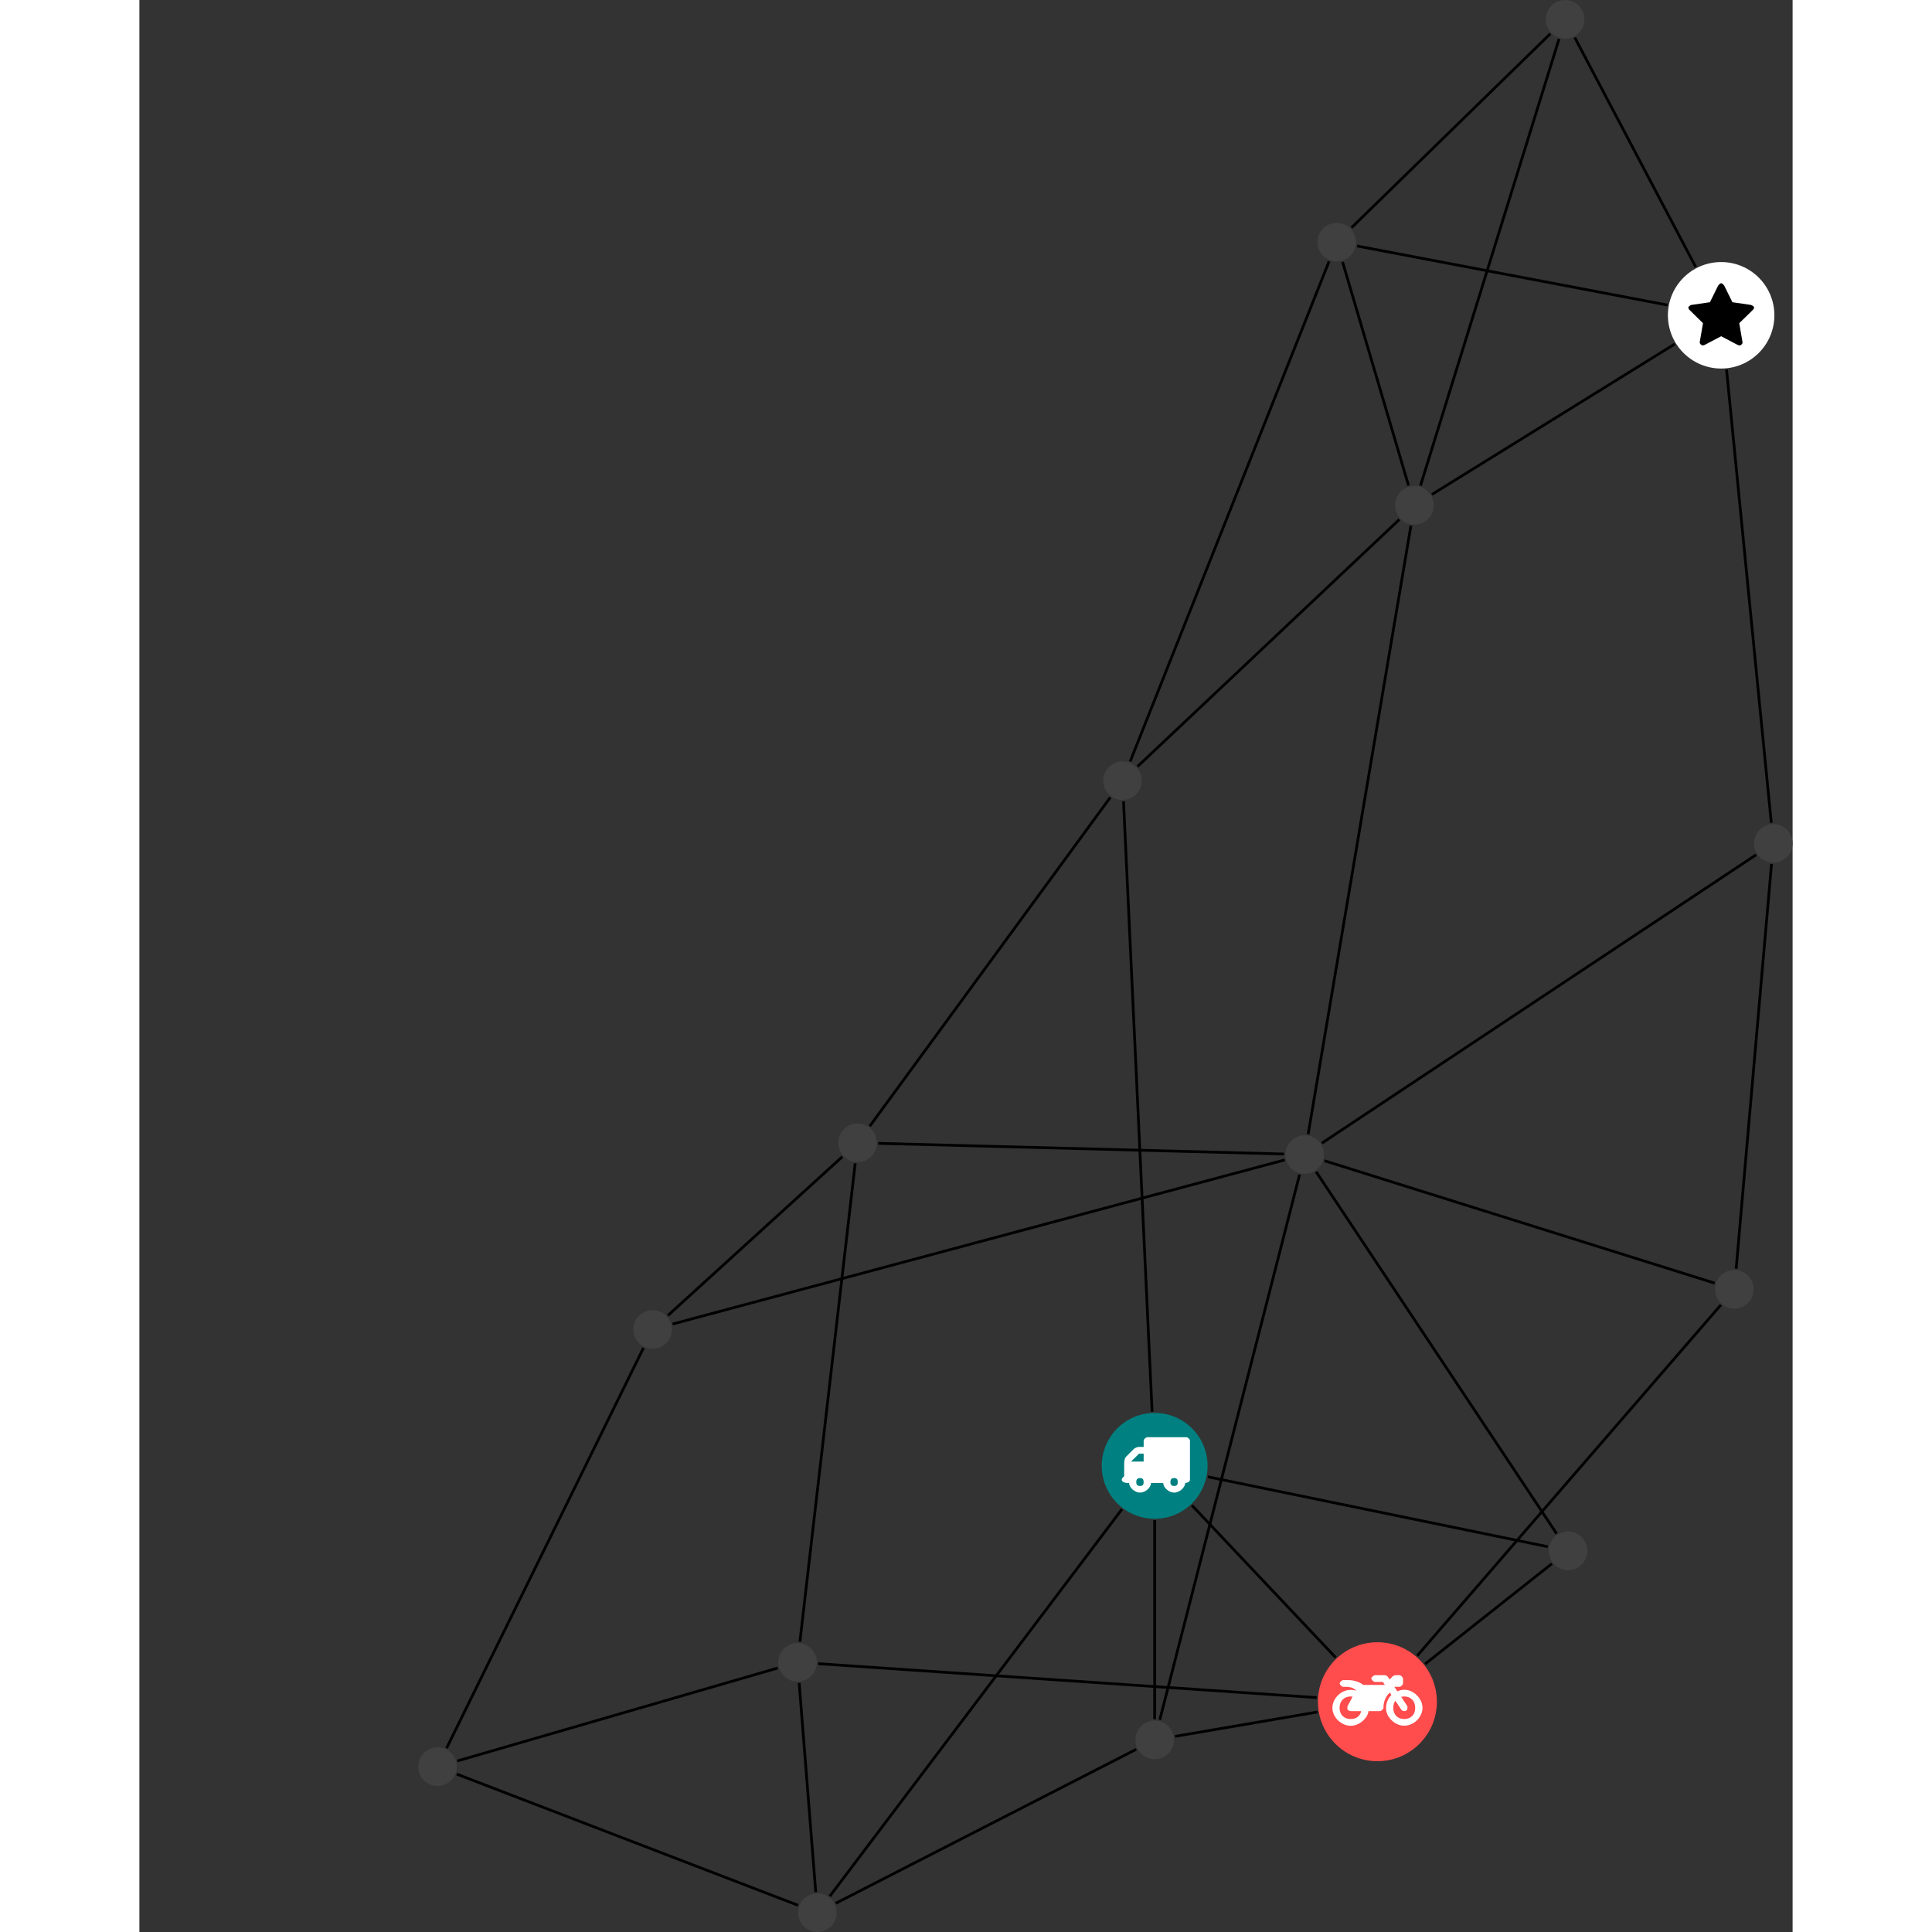 <?xml version="1.0" encoding="UTF-8"?>
<svg xmlns="http://www.w3.org/2000/svg" xmlns:xlink="http://www.w3.org/1999/xlink" width="282.165pt" height="282.165pt" viewBox="-40.717 0.000 241.449 282.165" version="1.1">
<rect x="-40.717" y="0.000" width="241.449" height="282.165" fill="#333333" stroke="none"/>
<defs>
<g>
<symbol overflow="visible" id="glyph0-0">
<path style="stroke:none;" d="M 1.422 -0.75 L 1.422 -7.922 L 3.562 -7.922 L 3.562 -0.891 L 1.422 -0.891 Z M 0.625 0 L 4.531 0 L 4.531 -8.812 L 0.438 -8.812 L 0.438 0 Z M 0.625 0 "/>
</symbol>
<symbol overflow="visible" id="glyph0-1">
<path style="stroke:none;" d="M 3.375 -0.844 C 3.375 -0.453 3.234 -0.266 2.844 -0.266 C 2.469 -0.266 2.297 -0.453 2.297 -0.844 C 2.297 -1.219 2.469 -1.422 2.844 -1.422 C 3.234 -1.422 3.375 -1.219 3.375 -0.844 Z M 1.594 -3.688 L 1.594 -3.859 C 1.594 -3.875 1.578 -3.875 1.594 -3.891 L 2.688 -4.969 C 2.703 -5 2.656 -4.984 2.688 -4.984 L 3.375 -4.984 L 3.375 -3.828 L 1.594 -3.828 Z M 8.359 -0.844 C 8.359 -0.453 8.219 -0.266 7.828 -0.266 C 7.453 -0.266 7.281 -0.453 7.281 -0.844 C 7.281 -1.219 7.453 -1.422 7.828 -1.422 C 8.219 -1.422 8.359 -1.219 8.359 -0.844 Z M 10.141 -6.891 C 10.141 -7.094 9.812 -7.391 9.609 -7.391 L 3.922 -7.391 C 3.719 -7.391 3.375 -7.094 3.375 -6.891 L 3.375 -5.969 L 2.672 -5.969 C 2.469 -5.969 2.078 -5.812 1.938 -5.672 L 0.844 -4.578 C 0.531 -4.266 0.531 -3.734 0.531 -3.328 L 0.531 -1.688 C 0.516 -1.688 0.172 -1.391 0.172 -1.203 C 0.172 -0.781 0.781 -0.703 1.062 -0.703 L 1.25 -0.703 C 1.25 -0.047 2.062 0.703 2.844 0.703 C 3.641 0.703 4.453 -0.047 4.453 -0.703 L 6.234 -0.703 C 6.234 -0.047 7.047 0.703 7.828 0.703 C 8.625 0.703 9.438 -0.047 9.438 -0.703 C 9.547 -0.703 10.141 -0.781 10.141 -1.203 Z M 10.141 -6.891 "/>
</symbol>
<symbol overflow="visible" id="glyph0-2">
<path style="stroke:none;" d="M 12.969 -2.906 C 12.844 -3.984 11.859 -5.016 10.781 -5.219 C 10.234 -5.328 9.703 -5.219 9.328 -5.031 L 8.875 -5.688 L 9.609 -5.688 C 9.812 -5.688 10.141 -5.984 10.141 -6.188 L 10.141 -6.891 C 10.141 -7.094 9.812 -7.391 9.609 -7.391 L 9.047 -7.391 C 8.969 -7.391 8.734 -7.312 8.656 -7.25 L 8.188 -6.766 L 7.891 -7.203 C 7.828 -7.281 7.594 -7.391 7.484 -7.391 L 6.078 -7.391 C 5.906 -7.391 5.547 -7.125 5.516 -6.953 C 5.484 -6.734 5.828 -6.406 6.047 -6.406 L 7.188 -6.406 L 7.484 -5.969 L 4.344 -5.969 C 4.141 -6.125 3.375 -6.672 2.141 -6.672 L 1.422 -6.672 C 1.219 -6.672 0.891 -6.375 0.891 -6.188 C 0.891 -5.984 1.219 -5.688 1.422 -5.688 L 1.781 -5.688 C 2.484 -5.688 2.906 -5.516 3.281 -5.188 L 3.25 -5.141 C 3.078 -5.188 2.797 -5.25 2.5 -5.25 C 1.109 -5.25 -0.172 -4 -0.172 -2.625 C -0.172 -1.25 1.109 0 2.5 0 C 3.75 0 4.953 -1.062 5.109 -2.141 L 6.766 -2.141 C 6.969 -2.141 7.281 -2.438 7.281 -2.625 C 7.281 -3.609 7.688 -4.391 8.219 -4.844 L 8.453 -4.5 C 7.969 -4.062 7.578 -3.203 7.672 -2.359 C 7.781 -1.172 8.969 -0.094 10.141 -0.016 C 11.703 0.094 13.156 -1.344 12.969 -2.906 Z M 2.5 -0.984 C 1.516 -0.984 0.875 -1.641 0.875 -2.625 C 0.875 -3.594 1.516 -4.281 2.5 -4.281 C 2.672 -4.281 2.844 -4.234 2.781 -4.25 L 2.047 -2.891 C 2 -2.781 2 -2.469 2.047 -2.359 C 2.125 -2.25 2.375 -2.141 2.5 -2.141 L 4.031 -2.141 C 3.891 -1.453 3.344 -0.984 2.5 -0.984 Z M 10.328 -0.984 C 9.344 -0.984 8.719 -1.641 8.719 -2.625 C 8.719 -3.109 8.859 -3.469 9.031 -3.641 L 9.906 -2.328 C 9.969 -2.219 10.203 -2.141 10.328 -2.141 C 10.391 -2.141 10.594 -2.188 10.641 -2.234 C 10.812 -2.344 10.844 -2.75 10.734 -2.922 L 9.875 -4.219 C 9.859 -4.219 10.094 -4.281 10.328 -4.281 C 11.297 -4.281 11.922 -3.594 11.922 -2.625 C 11.922 -1.641 11.297 -0.984 10.328 -0.984 Z M 10.328 -0.984 "/>
</symbol>
<symbol overflow="visible" id="glyph0-3">
<path style="stroke:none;" d="M 9.438 -5.078 C 9.438 -5.25 9.078 -5.453 8.938 -5.469 L 6.266 -5.859 L 5.078 -8.266 C 5.031 -8.375 4.75 -8.641 4.625 -8.641 C 4.5 -8.641 4.234 -8.375 4.172 -8.266 L 2.984 -5.859 L 0.312 -5.469 C 0.172 -5.453 -0.172 -5.25 -0.172 -5.078 C -0.172 -4.969 -0.062 -4.781 0.016 -4.719 L 1.969 -2.797 L 1.5 -0.062 C 1.5 -0.016 1.5 0.016 1.5 0.047 C 1.5 0.203 1.75 0.453 1.906 0.453 C 1.984 0.453 2.188 0.406 2.25 0.359 L 4.625 -0.891 L 7 0.359 C 7.062 0.406 7.266 0.453 7.344 0.453 C 7.5 0.453 7.75 0.203 7.75 0.047 C 7.75 0.016 7.75 -0.016 7.734 -0.062 L 7.266 -2.797 L 9.234 -4.719 C 9.297 -4.781 9.438 -4.969 9.438 -5.078 Z M 9.438 -5.078 "/>
</symbol>
</g>
<clipPath id="clip1">
  <path d="M 54 214 L 109 214 L 109 282.164 L 54 282.164 Z M 54 214 "/>
</clipPath>
<clipPath id="clip2">
  <path d="M 55 249 L 111 249 L 111 282.164 L 55 282.164 Z M 55 249 "/>
</clipPath>
<clipPath id="clip3">
  <path d="M 186 120 L 200.73 120 L 200.73 191 L 186 191 Z M 186 120 "/>
</clipPath>
<clipPath id="clip4">
  <path d="M 126 119 L 200.73 119 L 200.73 173 L 126 173 Z M 126 119 "/>
</clipPath>
<clipPath id="clip5">
  <path d="M 185 48 L 200.73 48 L 200.73 126 L 185 126 Z M 185 48 "/>
</clipPath>
<clipPath id="clip6">
  <path d="M 0 253 L 62 253 L 62 282.164 L 0 282.164 Z M 0 253 "/>
</clipPath>
<clipPath id="clip7">
  <path d="M 195 120 L 200.73 120 L 200.73 126 L 195 126 Z M 195 120 "/>
</clipPath>
<clipPath id="clip8">
  <path d="M 55 276 L 62 276 L 62 282.164 L 55 282.164 Z M 55 276 "/>
</clipPath>
</defs>
<g id="surface1">
<path style="fill:none;stroke-width:0.399;stroke-linecap:butt;stroke-linejoin:miter;stroke:rgb(0%,0%,0%);stroke-opacity:1;stroke-miterlimit:10;" d="M -0 -7.93 L -0 -37 " transform="matrix(1,0,0,-1,107.559,214.086)"/>
<path style="fill:none;stroke-width:0.399;stroke-linecap:butt;stroke-linejoin:miter;stroke:rgb(0%,0%,0%);stroke-opacity:1;stroke-miterlimit:10;" d="M 7.765 -1.598 L 57.421 -11.809 " transform="matrix(1,0,0,-1,107.559,214.086)"/>
<path style="fill:none;stroke-width:0.399;stroke-linecap:butt;stroke-linejoin:miter;stroke:rgb(0%,0%,0%);stroke-opacity:1;stroke-miterlimit:10;" d="M 5.445 -5.766 L 26.433 -27.988 " transform="matrix(1,0,0,-1,107.559,214.086)"/>
<path style="fill:none;stroke-width:0.399;stroke-linecap:butt;stroke-linejoin:miter;stroke:rgb(0%,0%,0%);stroke-opacity:1;stroke-miterlimit:10;" d="M -0.371 7.918 L -4.547 97.059 " transform="matrix(1,0,0,-1,107.559,214.086)"/>
<g clip-path="url(#clip1)" clip-rule="nonzero">
<path style="fill:none;stroke-width:0.399;stroke-linecap:butt;stroke-linejoin:miter;stroke:rgb(0%,0%,0%);stroke-opacity:1;stroke-miterlimit:10;" d="M -4.778 -6.328 L -47.442 -62.855 " transform="matrix(1,0,0,-1,107.559,214.086)"/>
</g>
<path style="fill:none;stroke-width:0.399;stroke-linecap:butt;stroke-linejoin:miter;stroke:rgb(0%,0%,0%);stroke-opacity:1;stroke-miterlimit:10;" d="M 2.976 -39.508 L 23.773 -35.949 " transform="matrix(1,0,0,-1,107.559,214.086)"/>
<path style="fill:none;stroke-width:0.399;stroke-linecap:butt;stroke-linejoin:miter;stroke:rgb(0%,0%,0%);stroke-opacity:1;stroke-miterlimit:10;" d="M 0.75 -37.094 L 21.168 42.543 " transform="matrix(1,0,0,-1,107.559,214.086)"/>
<g clip-path="url(#clip2)" clip-rule="nonzero">
<path style="fill:none;stroke-width:0.399;stroke-linecap:butt;stroke-linejoin:miter;stroke:rgb(0%,0%,0%);stroke-opacity:1;stroke-miterlimit:10;" d="M -2.684 -41.394 L -46.575 -63.887 " transform="matrix(1,0,0,-1,107.559,214.086)"/>
</g>
<path style="fill:none;stroke-width:0.399;stroke-linecap:butt;stroke-linejoin:miter;stroke:rgb(0%,0%,0%);stroke-opacity:1;stroke-miterlimit:10;" d="M 58.011 -14.289 L 39.504 -28.934 " transform="matrix(1,0,0,-1,107.559,214.086)"/>
<path style="fill:none;stroke-width:0.399;stroke-linecap:butt;stroke-linejoin:miter;stroke:rgb(0%,0%,0%);stroke-opacity:1;stroke-miterlimit:10;" d="M 58.707 -9.902 L 23.586 42.949 " transform="matrix(1,0,0,-1,107.559,214.086)"/>
<path style="fill:none;stroke-width:0.399;stroke-linecap:butt;stroke-linejoin:miter;stroke:rgb(0%,0%,0%);stroke-opacity:1;stroke-miterlimit:10;" d="M 38.351 -27.73 L 82.691 23.504 " transform="matrix(1,0,0,-1,107.559,214.086)"/>
<path style="fill:none;stroke-width:0.399;stroke-linecap:butt;stroke-linejoin:miter;stroke:rgb(0%,0%,0%);stroke-opacity:1;stroke-miterlimit:10;" d="M 23.668 -33.848 L -49.145 -28.891 " transform="matrix(1,0,0,-1,107.559,214.086)"/>
<g clip-path="url(#clip3)" clip-rule="nonzero">
<path style="fill:none;stroke-width:0.399;stroke-linecap:butt;stroke-linejoin:miter;stroke:rgb(0%,0%,0%);stroke-opacity:1;stroke-miterlimit:10;" d="M 84.929 28.789 L 90.093 87.91 " transform="matrix(1,0,0,-1,107.559,214.086)"/>
</g>
<path style="fill:none;stroke-width:0.399;stroke-linecap:butt;stroke-linejoin:miter;stroke:rgb(0%,0%,0%);stroke-opacity:1;stroke-miterlimit:10;" d="M 81.785 26.688 L 24.796 44.563 " transform="matrix(1,0,0,-1,107.559,214.086)"/>
<g clip-path="url(#clip4)" clip-rule="nonzero">
<path style="fill:none;stroke-width:0.399;stroke-linecap:butt;stroke-linejoin:miter;stroke:rgb(0%,0%,0%);stroke-opacity:1;stroke-miterlimit:10;" d="M 87.843 89.246 L 24.429 47.133 " transform="matrix(1,0,0,-1,107.559,214.086)"/>
</g>
<g clip-path="url(#clip5)" clip-rule="nonzero">
<path style="fill:none;stroke-width:0.399;stroke-linecap:butt;stroke-linejoin:miter;stroke:rgb(0%,0%,0%);stroke-opacity:1;stroke-miterlimit:10;" d="M 90.058 93.918 L 83.523 160.106 " transform="matrix(1,0,0,-1,107.559,214.086)"/>
</g>
<path style="fill:none;stroke-width:0.399;stroke-linecap:butt;stroke-linejoin:miter;stroke:rgb(0%,0%,0%);stroke-opacity:1;stroke-miterlimit:10;" d="M 22.421 48.441 L 37.429 137.309 " transform="matrix(1,0,0,-1,107.559,214.086)"/>
<path style="fill:none;stroke-width:0.399;stroke-linecap:butt;stroke-linejoin:miter;stroke:rgb(0%,0%,0%);stroke-opacity:1;stroke-miterlimit:10;" d="M 19.003 44.684 L -70.407 20.711 " transform="matrix(1,0,0,-1,107.559,214.086)"/>
<path style="fill:none;stroke-width:0.399;stroke-linecap:butt;stroke-linejoin:miter;stroke:rgb(0%,0%,0%);stroke-opacity:1;stroke-miterlimit:10;" d="M 18.902 45.543 L -40.368 47.102 " transform="matrix(1,0,0,-1,107.559,214.086)"/>
<path style="fill:none;stroke-width:0.399;stroke-linecap:butt;stroke-linejoin:miter;stroke:rgb(0%,0%,0%);stroke-opacity:1;stroke-miterlimit:10;" d="M 79.019 175.098 L 61.359 208.602 " transform="matrix(1,0,0,-1,107.559,214.086)"/>
<path style="fill:none;stroke-width:0.399;stroke-linecap:butt;stroke-linejoin:miter;stroke:rgb(0%,0%,0%);stroke-opacity:1;stroke-miterlimit:10;" d="M 75.957 163.84 L 40.5 141.875 " transform="matrix(1,0,0,-1,107.559,214.086)"/>
<path style="fill:none;stroke-width:0.399;stroke-linecap:butt;stroke-linejoin:miter;stroke:rgb(0%,0%,0%);stroke-opacity:1;stroke-miterlimit:10;" d="M 74.902 169.531 L 29.558 178.16 " transform="matrix(1,0,0,-1,107.559,214.086)"/>
<path style="fill:none;stroke-width:0.399;stroke-linecap:butt;stroke-linejoin:miter;stroke:rgb(0%,0%,0%);stroke-opacity:1;stroke-miterlimit:10;" d="M 59.058 208.387 L 38.828 143.168 " transform="matrix(1,0,0,-1,107.559,214.086)"/>
<path style="fill:none;stroke-width:0.399;stroke-linecap:butt;stroke-linejoin:miter;stroke:rgb(0%,0%,0%);stroke-opacity:1;stroke-miterlimit:10;" d="M 57.793 209.164 L 28.753 180.832 " transform="matrix(1,0,0,-1,107.559,214.086)"/>
<path style="fill:none;stroke-width:0.399;stroke-linecap:butt;stroke-linejoin:miter;stroke:rgb(0%,0%,0%);stroke-opacity:1;stroke-miterlimit:10;" d="M 37.078 143.18 L 27.445 175.832 " transform="matrix(1,0,0,-1,107.559,214.086)"/>
<path style="fill:none;stroke-width:0.399;stroke-linecap:butt;stroke-linejoin:miter;stroke:rgb(0%,0%,0%);stroke-opacity:1;stroke-miterlimit:10;" d="M 35.738 138.215 L -2.497 102.141 " transform="matrix(1,0,0,-1,107.559,214.086)"/>
<path style="fill:none;stroke-width:0.399;stroke-linecap:butt;stroke-linejoin:miter;stroke:rgb(0%,0%,0%);stroke-opacity:1;stroke-miterlimit:10;" d="M 25.476 175.922 L -3.575 102.875 " transform="matrix(1,0,0,-1,107.559,214.086)"/>
<path style="fill:none;stroke-width:0.399;stroke-linecap:butt;stroke-linejoin:miter;stroke:rgb(0%,0%,0%);stroke-opacity:1;stroke-miterlimit:10;" d="M -6.473 97.637 L -41.602 49.617 " transform="matrix(1,0,0,-1,107.559,214.086)"/>
<path style="fill:none;stroke-width:0.399;stroke-linecap:butt;stroke-linejoin:miter;stroke:rgb(0%,0%,0%);stroke-opacity:1;stroke-miterlimit:10;" d="M -71.09 21.961 L -45.618 45.148 " transform="matrix(1,0,0,-1,107.559,214.086)"/>
<path style="fill:none;stroke-width:0.399;stroke-linecap:butt;stroke-linejoin:miter;stroke:rgb(0%,0%,0%);stroke-opacity:1;stroke-miterlimit:10;" d="M -74.657 17.223 L -103.411 -41.23 " transform="matrix(1,0,0,-1,107.559,214.086)"/>
<path style="fill:none;stroke-width:0.399;stroke-linecap:butt;stroke-linejoin:miter;stroke:rgb(0%,0%,0%);stroke-opacity:1;stroke-miterlimit:10;" d="M -43.731 44.184 L -51.809 -25.687 " transform="matrix(1,0,0,-1,107.559,214.086)"/>
<path style="fill:none;stroke-width:0.399;stroke-linecap:butt;stroke-linejoin:miter;stroke:rgb(0%,0%,0%);stroke-opacity:1;stroke-miterlimit:10;" d="M -101.844 -43.098 L -55.055 -29.527 " transform="matrix(1,0,0,-1,107.559,214.086)"/>
<g clip-path="url(#clip6)" clip-rule="nonzero">
<path style="fill:none;stroke-width:0.399;stroke-linecap:butt;stroke-linejoin:miter;stroke:rgb(0%,0%,0%);stroke-opacity:1;stroke-miterlimit:10;" d="M -101.926 -45.019 L -52.079 -64.18 " transform="matrix(1,0,0,-1,107.559,214.086)"/>
</g>
<path style="fill:none;stroke-width:0.399;stroke-linecap:butt;stroke-linejoin:miter;stroke:rgb(0%,0%,0%);stroke-opacity:1;stroke-miterlimit:10;" d="M -51.918 -31.695 L -49.496 -62.254 " transform="matrix(1,0,0,-1,107.559,214.086)"/>
<path style=" stroke:none;fill-rule:nonzero;fill:rgb(0%,50%,50%);fill-opacity:1;" d="M 115.289 214.086 C 115.289 209.816 111.828 206.355 107.559 206.355 C 103.289 206.355 99.832 209.816 99.832 214.086 C 99.832 218.355 103.289 221.816 107.559 221.816 C 111.828 221.816 115.289 218.355 115.289 214.086 Z M 115.289 214.086 "/>
<g style="fill:rgb(100%,100%,100%);fill-opacity:1;">
  <use xlink:href="#glyph0-1" x="102.578" y="217.289"/>
</g>
<path style=" stroke:none;fill-rule:nonzero;fill:rgb(25%,25%,25%);fill-opacity:1;" d="M 110.379 254.102 C 110.379 252.547 109.117 251.285 107.559 251.285 C 106.004 251.285 104.742 252.547 104.742 254.102 C 104.742 255.66 106.004 256.922 107.559 256.922 C 109.117 256.922 110.379 255.66 110.379 254.102 Z M 110.379 254.102 "/>
<path style=" stroke:none;fill-rule:nonzero;fill:rgb(25%,25%,25%);fill-opacity:1;" d="M 170.754 226.5 C 170.754 224.945 169.492 223.684 167.934 223.684 C 166.379 223.684 165.117 224.945 165.117 226.5 C 165.117 228.059 166.379 229.32 167.934 229.32 C 169.492 229.32 170.754 228.059 170.754 226.5 Z M 170.754 226.5 "/>
<path style=" stroke:none;fill-rule:nonzero;fill:rgb(100%,29.999%,29.999%);fill-opacity:1;" d="M 148.781 248.535 C 148.781 243.738 144.891 239.848 140.094 239.848 C 135.297 239.848 131.406 243.738 131.406 248.535 C 131.406 253.332 135.297 257.223 140.094 257.223 C 144.891 257.223 148.781 253.332 148.781 248.535 Z M 148.781 248.535 "/>
<g style="fill:rgb(100%,100%,100%);fill-opacity:1;">
  <use xlink:href="#glyph0-2" x="133.692" y="252.047"/>
</g>
<path style=" stroke:none;fill-rule:nonzero;fill:rgb(25%,25%,25%);fill-opacity:1;" d="M 195.043 188.301 C 195.043 186.746 193.781 185.484 192.223 185.484 C 190.668 185.484 189.406 186.746 189.406 188.301 C 189.406 189.859 190.668 191.121 192.223 191.121 C 193.781 191.121 195.043 189.859 195.043 188.301 Z M 195.043 188.301 "/>
<g clip-path="url(#clip7)" clip-rule="nonzero">
<path style=" stroke:none;fill-rule:nonzero;fill:rgb(25%,25%,25%);fill-opacity:1;" d="M 200.73 123.172 C 200.73 121.613 199.469 120.352 197.914 120.352 C 196.359 120.352 195.098 121.613 195.098 123.172 C 195.098 124.727 196.359 125.988 197.914 125.988 C 199.469 125.988 200.73 124.727 200.73 123.172 Z M 200.73 123.172 "/>
</g>
<path style=" stroke:none;fill-rule:nonzero;fill:rgb(25%,25%,25%);fill-opacity:1;" d="M 132.293 168.621 C 132.293 167.066 131.031 165.805 129.477 165.805 C 127.918 165.805 126.656 167.066 126.656 168.621 C 126.656 170.18 127.918 171.441 129.477 171.441 C 131.031 171.441 132.293 170.18 132.293 168.621 Z M 132.293 168.621 "/>
<path style=" stroke:none;fill-rule:nonzero;fill:rgb(100%,100%,100%);fill-opacity:1;" d="M 198.07 46.047 C 198.07 41.754 194.59 38.273 190.297 38.273 C 186 38.273 182.52 41.754 182.52 46.047 C 182.52 50.34 186 53.824 190.297 53.824 C 194.59 53.824 198.07 50.34 198.07 46.047 Z M 198.07 46.047 "/>
<g style="fill:rgb(0%,0%,0%);fill-opacity:1;">
  <use xlink:href="#glyph0-3" x="185.674" y="49.998"/>
</g>
<path style=" stroke:none;fill-rule:nonzero;fill:rgb(25%,25%,25%);fill-opacity:1;" d="M 170.328 2.816 C 170.328 1.262 169.066 0 167.512 0 C 165.953 0 164.691 1.262 164.691 2.816 C 164.691 4.375 165.953 5.637 167.512 5.637 C 169.066 5.637 170.328 4.375 170.328 2.816 Z M 170.328 2.816 "/>
<path style=" stroke:none;fill-rule:nonzero;fill:rgb(25%,25%,25%);fill-opacity:1;" d="M 148.309 73.805 C 148.309 72.246 147.047 70.984 145.492 70.984 C 143.938 70.984 142.676 72.246 142.676 73.805 C 142.676 75.359 143.938 76.621 145.492 76.621 C 147.047 76.621 148.309 75.359 148.309 73.805 Z M 148.309 73.805 "/>
<path style=" stroke:none;fill-rule:nonzero;fill:rgb(25%,25%,25%);fill-opacity:1;" d="M 136.969 35.363 C 136.969 33.805 135.707 32.547 134.152 32.547 C 132.594 32.547 131.332 33.805 131.332 35.363 C 131.332 36.918 132.594 38.18 134.152 38.18 C 135.707 38.18 136.969 36.918 136.969 35.363 Z M 136.969 35.363 "/>
<path style=" stroke:none;fill-rule:nonzero;fill:rgb(25%,25%,25%);fill-opacity:1;" d="M 105.688 114.016 C 105.688 112.461 104.426 111.199 102.867 111.199 C 101.312 111.199 100.051 112.461 100.051 114.016 C 100.051 115.574 101.312 116.836 102.867 116.836 C 104.426 116.836 105.688 115.574 105.688 114.016 Z M 105.688 114.016 "/>
<path style=" stroke:none;fill-rule:nonzero;fill:rgb(25%,25%,25%);fill-opacity:1;" d="M 37.055 194.156 C 37.055 192.602 35.793 191.34 34.238 191.34 C 32.68 191.34 31.418 192.602 31.418 194.156 C 31.418 195.715 32.68 196.977 34.238 196.977 C 35.793 196.977 37.055 195.715 37.055 194.156 Z M 37.055 194.156 "/>
<path style=" stroke:none;fill-rule:nonzero;fill:rgb(25%,25%,25%);fill-opacity:1;" d="M 66.992 166.906 C 66.992 165.348 65.73 164.086 64.176 164.086 C 62.621 164.086 61.359 165.348 61.359 166.906 C 61.359 168.461 62.621 169.723 64.176 169.723 C 65.73 169.723 66.992 168.461 66.992 166.906 Z M 66.992 166.906 "/>
<path style=" stroke:none;fill-rule:nonzero;fill:rgb(25%,25%,25%);fill-opacity:1;" d="M 5.637 258.023 C 5.637 256.465 4.375 255.203 2.816 255.203 C 1.262 255.203 0 256.465 0 258.023 C 0 259.578 1.262 260.84 2.816 260.84 C 4.375 260.84 5.637 259.578 5.637 258.023 Z M 5.637 258.023 "/>
<path style=" stroke:none;fill-rule:nonzero;fill:rgb(25%,25%,25%);fill-opacity:1;" d="M 58.223 242.773 C 58.223 241.215 56.961 239.953 55.406 239.953 C 53.848 239.953 52.586 241.215 52.586 242.773 C 52.586 244.328 53.848 245.59 55.406 245.59 C 56.961 245.59 58.223 244.328 58.223 242.773 Z M 58.223 242.773 "/>
<g clip-path="url(#clip8)" clip-rule="nonzero">
<path style=" stroke:none;fill-rule:nonzero;fill:rgb(25%,25%,25%);fill-opacity:1;" d="M 61.117 279.348 C 61.117 277.789 59.855 276.527 58.301 276.527 C 56.742 276.527 55.48 277.789 55.48 279.348 C 55.48 280.902 56.742 282.164 58.301 282.164 C 59.855 282.164 61.117 280.902 61.117 279.348 Z M 61.117 279.348 "/>
</g>
</g>
</svg>

